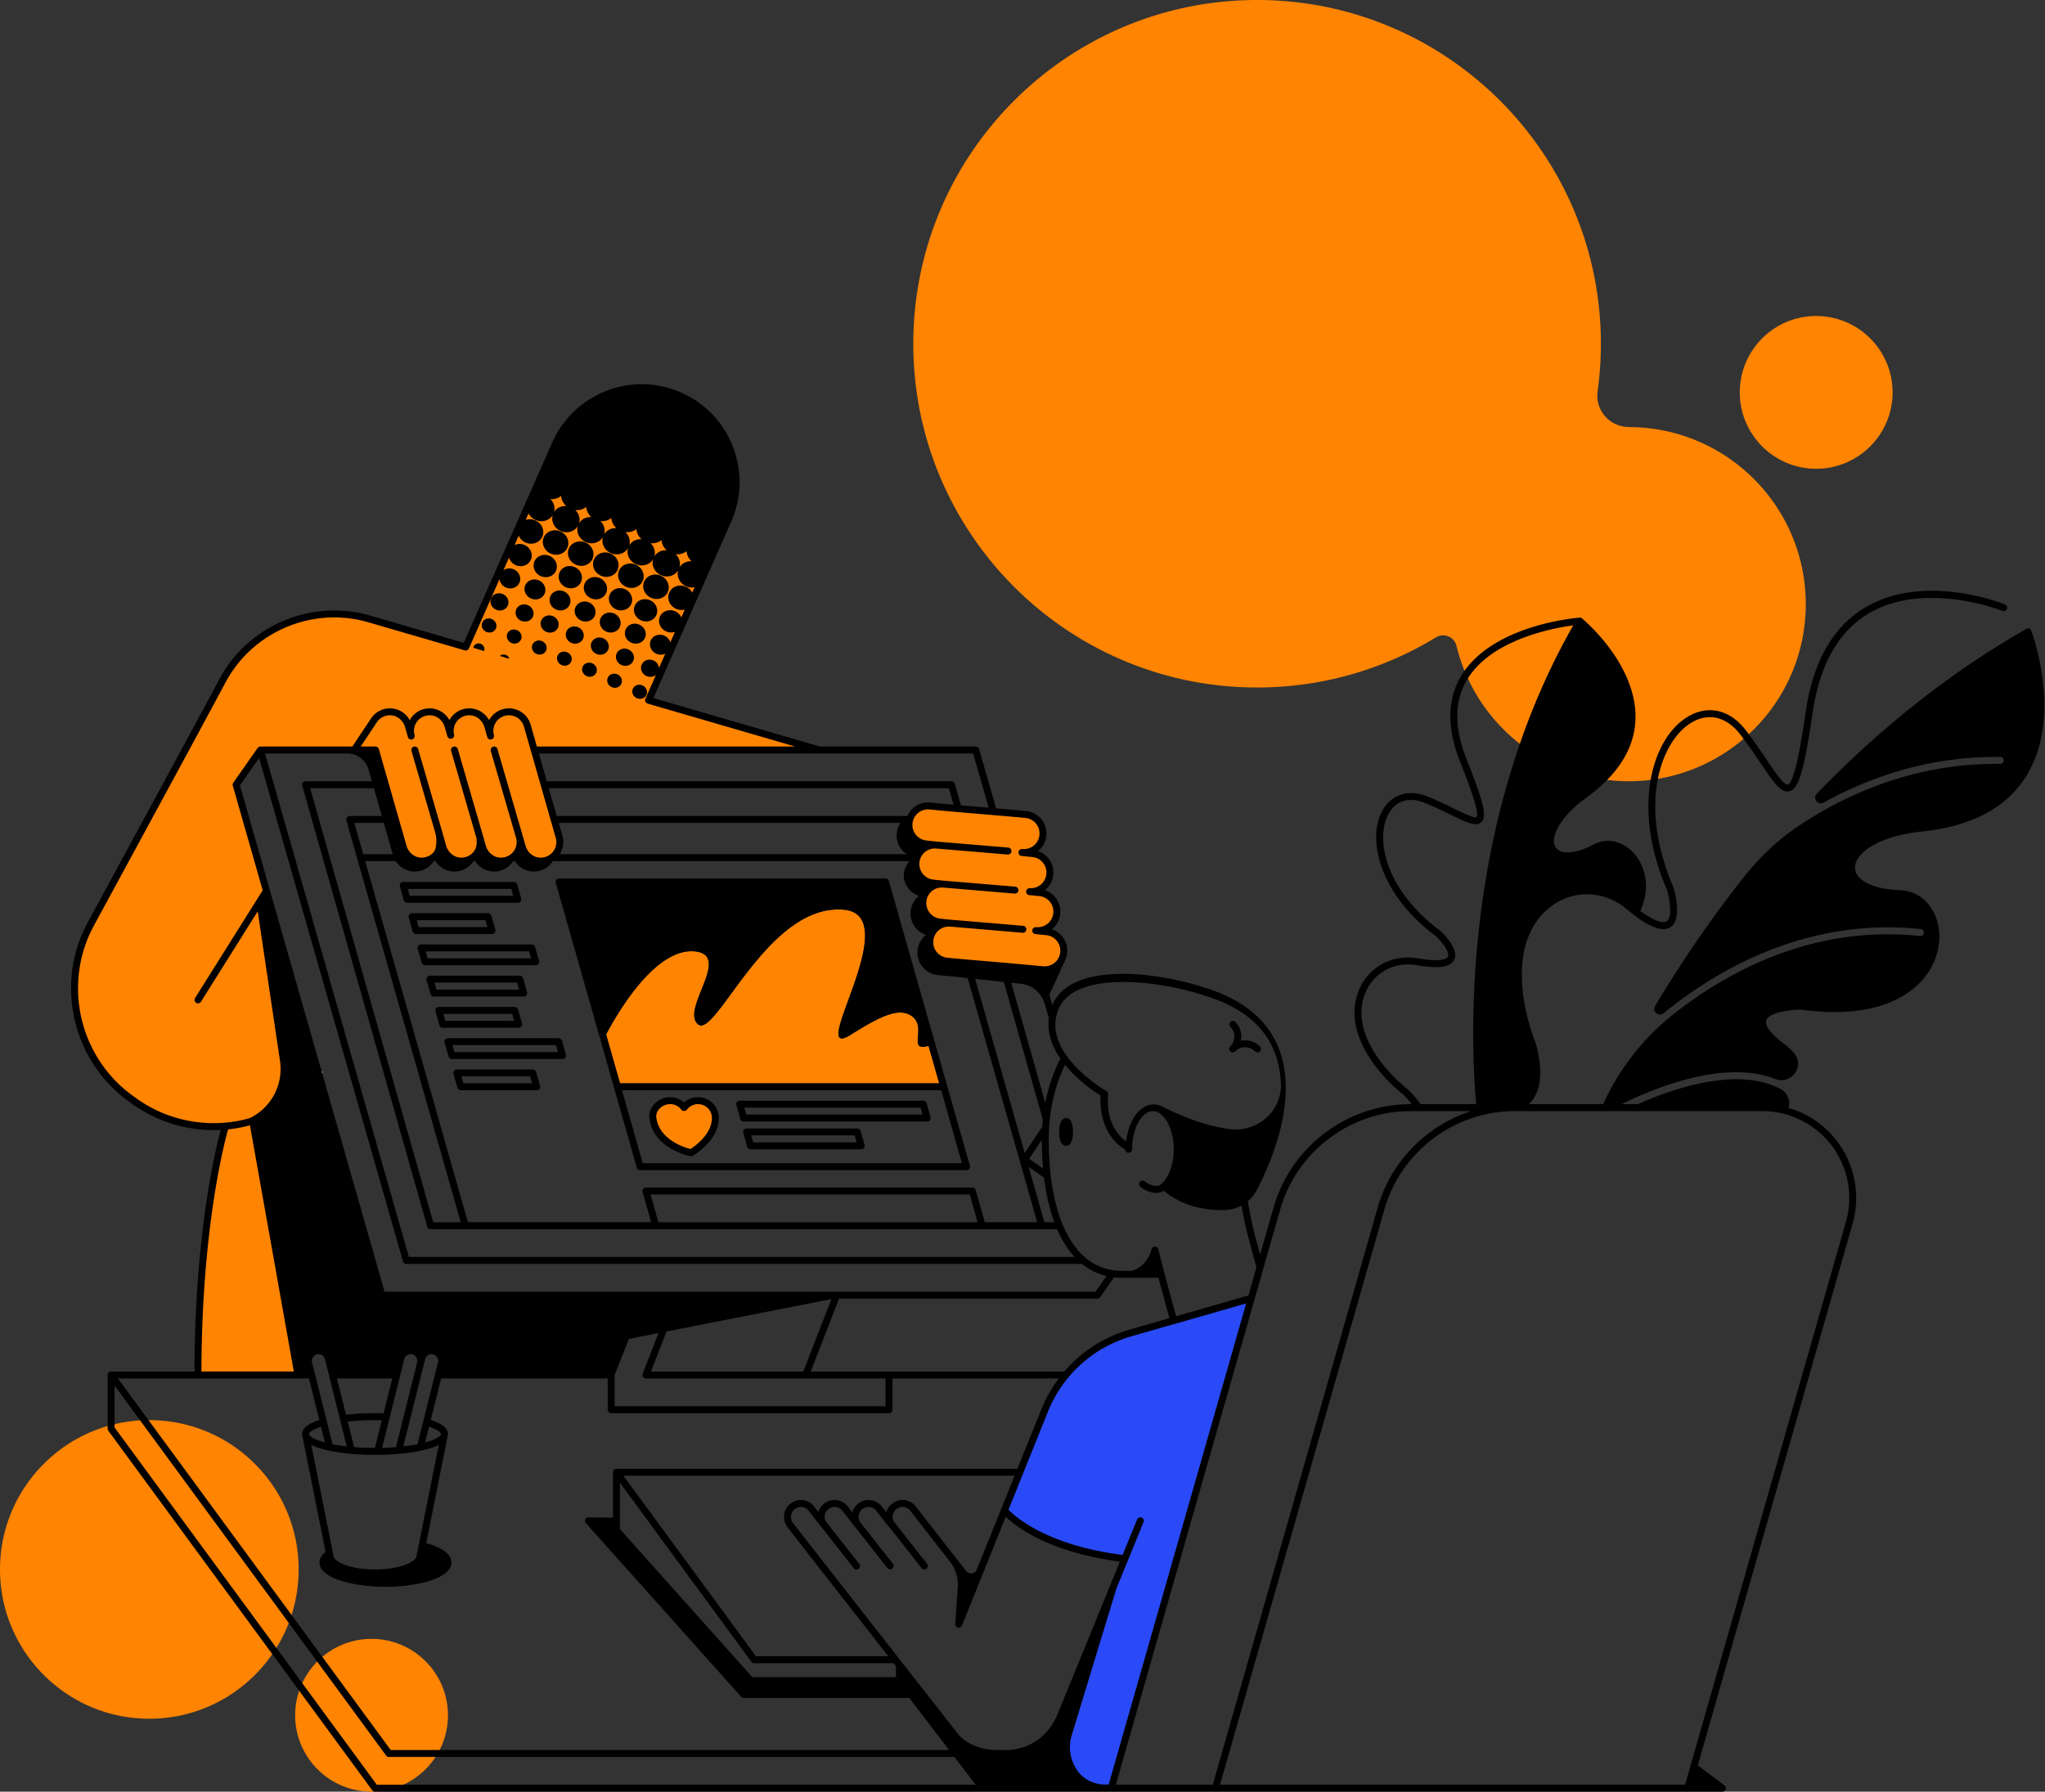 <svg width="606" height="531" fill="none" xmlns="http://www.w3.org/2000/svg"><rect width="100%" height="100%" fill="#333333" stroke="none"/><path fill-rule="evenodd" clip-rule="evenodd" d="M278.315 321.07h-94.591l-.011-.041-4.106-14.428c2.615-5.022 14.181-25.726 26.2-24.636 11.319 1.03-4.24 17.155 1.029 21.61 5.269 4.467 20.581-36.017 43.221-33.959 18.676 1.698-11.608 45.588 2.058 37.047 8.232-5.146 14.571-8.665 18.523-5.146 3.828 3.407-1.76 10.291 4.508 8.439l3.158 11.092.011.022zm153.308-129.605a4.083 4.083 0 0 0-6.15-2.541c-15.44 9.403-33.57 14.829-52.955 14.829-56.227 0-101.877-45.648-101.877-101.876S316.291 0 372.518 0s101.876 45.649 101.876 101.877c0 4.778-.329 9.478-.967 14.082a9.297 9.297 0 0 0 2.189 7.387 9.297 9.297 0 0 0 7.011 3.195v.034c28.966 0 52.482 23.515 52.482 52.482 0 28.966-23.516 52.481-52.482 52.481-24.692 0-45.421-17.087-51.004-40.073zM44.25 420.885c24.421 0 44.25 19.828 44.25 44.249 0 24.422-19.829 44.25-44.25 44.25-24.422 0-44.25-19.828-44.25-44.25 0-24.421 19.828-44.249 44.25-44.249zm65.855 64.833c12.495 0 22.64 10.144 22.64 22.638 0 12.495-10.145 22.64-22.64 22.64-12.495 0-22.64-10.145-22.64-22.64 0-12.494 10.145-22.638 22.64-22.638zm428.09-392.067c12.495 0 22.639 10.145 22.639 22.639 0 12.495-10.144 22.64-22.639 22.64s-22.64-10.145-22.64-22.64c0-12.494 10.145-22.639 22.64-22.639z" fill="#FF8402"/><path fill-rule="evenodd" clip-rule="evenodd" d="M79.235 264.473L94.238 317.5l-15.107-52.883.104-.144zm16.479 53.184c-.34.453-.69.906-1.05 1.338l-.02-.092-.402-1.4 1.38.144.092.01z" fill="#F1F6FA"/><path fill-rule="evenodd" clip-rule="evenodd" d="M158.322 222.272h84.534l-50.661-14.747 20.015-45.35-53.264-17.823-20.93 47.398-28.597-8.325c-16.99-4.949-35.122 2.686-43.469 18.297-6.946 12.997-25.212 46.668-39.001 72.055-9.672 17.823-4.56 40.06 11.916 51.894.32.228.628.454.947.681a40.265 40.265 0 0 0 26.56 7.429l-4.63 24.327-4.117 48.366h31.623l4.358-10.525 62.809-12.115h-43.221l-18.523-64.83-.01-.022a.433.433 0 0 0 .086-.228c.299-.369.587-.743.87-1.119l-1.377-.144-15.005-53.028-.103.145-9.158-32.045 7.203-10.291h34.106l8.241 28.844a5.635 5.635 0 0 0 5.418 4.086h.042c1.767 0 3.432-.83 4.498-2.241 1.064-1.412.918-4.941.918-4.941l.886 3.096a5.634 5.634 0 0 0 5.416 4.086h.041a5.634 5.634 0 0 0 5.477-6.963l.821 2.877a5.634 5.634 0 0 0 5.416 4.086h.042a5.634 5.634 0 0 0 5.419-7.182l.883 3.096a5.636 5.636 0 0 0 5.419 4.086h.042a5.632 5.632 0 0 0 5.415-7.182c-1.99-6.966-5.04-17.639-7.355-25.748zm44.405 105.99a5.148 5.148 0 0 1 4.116-2.046c2.839 0 5.145 2.29 5.145 5.112 0 6.208-7.203 10.324-7.203 10.324s-10.291-2.058-11.321-10.324c-.348-2.8 2.306-5.112 5.146-5.112 1.683 0 3.177.804 4.117 2.046zm103.36-75.287a5.623 5.623 0 0 1 4.96 4.611v.002a5.669 5.669 0 0 1-5.935 6.65l3.029.313a5.62 5.62 0 0 1 4.959 4.61l.001.002a5.67 5.67 0 0 1-6.164 6.631l3.257.336a5.623 5.623 0 0 1 4.963 4.612 5.676 5.676 0 0 1-1.43 4.852 5.676 5.676 0 0 1-4.736 1.78c-7.406-.762-22.407-1.906-28.409-2.524a5.627 5.627 0 0 1-4.976-4.661 5.633 5.633 0 0 1 6.125-6.589l-3.203-.33a5.63 5.63 0 0 1-4.97-4.62l-.007-.041a5.63 5.63 0 0 1 1.421-4.82 5.628 5.628 0 0 1 4.475-1.787l-2.973-.307a5.63 5.63 0 0 1-4.97-4.62l-.007-.041a5.627 5.627 0 0 1 1.421-4.819 5.632 5.632 0 0 1 4.704-1.77l-3.203-.33a5.63 5.63 0 0 1-4.97-4.619l-.007-.042a5.633 5.633 0 0 1 6.126-6.589c7.411.765 22.452 1.911 28.464 2.531a5.621 5.621 0 0 1 4.96 4.611v.001a5.674 5.674 0 0 1-1.428 4.852 5.672 5.672 0 0 1-4.736 1.779l3.259.336z" fill="#FF8402"/><path fill-rule="evenodd" clip-rule="evenodd" d="M298.044 447.862l3.517 3.482 8.89 4.162 10.021 4.469 12.7 2.015-16.956 56.936 3.272 7.396 6.507 3.525 3.343.017 41.685-145.252-38.536 10.985-13.519 7.923-7.12 9.719-13.804 34.623z" fill="#294AF6"/><path fill-rule="evenodd" clip-rule="evenodd" d="M324.32 528.945h5.289l-.267.926-3.344-.02-1.678-.906z" fill="#294AF6"/><path fill-rule="evenodd" clip-rule="evenodd" d="M313.007 309.476c-.566-1.308-.987-2.686-1.173-4.106l1.173 4.106z" fill="#F1F6FA"/><path fill-rule="evenodd" clip-rule="evenodd" d="M270.646 301.51c3.828 3.406-1.76 10.291 4.507 8.438l3.159 11.092.01.022h-94.59l-.011-.042-4.106-14.426c2.614-5.022 14.181-25.727 26.2-24.636 11.32 1.029-4.24 17.154 1.03 21.61 5.268 4.466 20.581-36.017 43.22-33.959 18.676 1.698-11.608 45.587 2.058 37.047 8.232-5.146 14.571-8.665 18.523-5.146zm14.407 43.221h-94.591l-6.145-21.611h94.592l6.144 21.611zm-22.64-84.383h-96.731c-.32 0-.627.154-.823.411a1 1 0 0 0-.164.896l16.989 59.716.278.998v.01l6.74 23.658c.124.443.526.752.988.752h96.731c.319 0 .627-.155.824-.412.195-.257.257-.587.165-.897l-6.731-23.656v-.012l-.226-.792-17.051-59.922a1.025 1.025 0 0 0-.989-.75z" fill="#000"/><path fill-rule="evenodd" clip-rule="evenodd" d="M272.815 328.274l.584 2.058H221.14l-.584-2.058h52.259zm-53.442 3.369c.126.441.53.747.991.747h54.399c.322 0 .627-.151.819-.409.196-.256.258-.59.169-.9l-1.169-4.117a1.031 1.031 0 0 0-.991-.748h-54.398a1.026 1.026 0 0 0-.989 1.31l1.169 4.117zm3.822 6.921l-.585-2.059h30.649l.583 2.059h-30.647zm31.83-3.368a1.03 1.03 0 0 0-.99-.749h-32.788a1.03 1.03 0 0 0-.99 1.31l1.17 4.116c.126.443.53.749.99.749h32.788a1.028 1.028 0 0 0 .99-1.31l-1.17-4.116zm-59.714-6.484a4.457 4.457 0 0 1 3.301-1.474c1.308 0 2.509.597 3.295 1.638.39.515 1.253.515 1.642 0a4.099 4.099 0 0 1 3.296-1.638c2.27 0 4.116 1.832 4.116 4.083 0 4.804-4.999 8.352-6.352 9.225-1.79-.463-9.305-2.788-10.121-9.353-.14-1.121.371-1.969.823-2.481zm9.274 13.943a1.03 1.03 0 0 0 .712-.115c.315-.18 7.722-4.491 7.722-11.219 0-3.386-2.769-6.141-6.174-6.141a6.137 6.137 0 0 0-4.116 1.562 6.143 6.143 0 0 0-4.117-1.562c-1.832 0-3.643.811-4.843 2.17-1.037 1.173-1.506 2.628-1.323 4.097 1.107 8.902 11.688 11.119 12.139 11.208zM121.441 265.5l-.584-2.058h30.648l.584 2.058h-30.648zm32.832 1.649c.196-.257.258-.592.169-.901l-1.171-4.117a1.026 1.026 0 0 0-.989-.747h-32.789a1.028 1.028 0 0 0-.989 1.309l1.17 4.117c.126.442.53.747.99.747h32.788c.323 0 .628-.15.821-.408zm-27.541 16.866l-.585-2.058h30.649l.583 2.058h-30.647zm32.831 1.65a1.02 1.02 0 0 0 .169-.901l-1.17-4.117a1.03 1.03 0 0 0-.99-.748h-32.789a1.027 1.027 0 0 0-.989 1.311l1.171 4.116c.126.442.53.747.991.747h32.787c.322 0 .627-.151.82-.408zm-30.213 7.618l-.586-2.059h24.474l.584 2.059H129.35zm26.656 1.649c.196-.257.257-.592.169-.901l-1.17-4.116a1.03 1.03 0 0 0-.99-.749h-26.614a1.03 1.03 0 0 0-.989 1.31l1.17 4.116c.126.443.53.749.991.749h26.612c.324 0 .627-.152.821-.409zm-31.938-20.166l-.584-2.058h20.358l.584 2.058h-20.358zm22.541 1.65a1.02 1.02 0 0 0 .169-.901l-1.168-4.116a1.031 1.031 0 0 0-.991-.749H122.12a1.027 1.027 0 0 0-.989 1.311l1.17 4.116c.126.442.53.748.99.748h22.498c.322 0 .627-.152.82-.409zm-11.914 35.382l-.585-2.058h30.649l.584 2.058h-30.648zm31.83-3.368a1.03 1.03 0 0 0-.99-.748h-32.788a1.026 1.026 0 0 0-.99 1.31l1.171 4.116c.125.443.529.749.989.749h32.788c.324 0 .629-.152.821-.409.196-.258.257-.592.169-.902l-1.17-4.116zm-29.203 12.635l-.586-2.057h20.358l.585 2.057h-20.357zm21.539-3.368a1.029 1.029 0 0 0-.99-.747h-22.498a1.027 1.027 0 0 0-.99 1.309l1.172 4.117c.126.442.529.747.989.747h22.497c.323 0 .628-.15.821-.408.196-.257.258-.592.169-.902l-1.17-4.116zm-26.876-15.147l-.585-2.058h20.358l.585 2.058h-20.358zm22.541 1.649c.195-.257.257-.592.168-.902l-1.169-4.116a1.03 1.03 0 0 0-.99-.747h-22.498a1.03 1.03 0 0 0-.99 1.309l1.171 4.117c.126.442.529.748.989.748h22.498c.323 0 .628-.151.821-.409zm-7.534-123.505c1.361.6 2.92.052 3.481-1.223.563-1.276-.085-2.795-1.447-3.395-1.361-.6-2.921-.052-3.482 1.223-.561 1.275.085 2.794 1.448 3.395zm-2.89 6.571c1.115.492 2.388.044 2.848-1 .46-1.042-.072-2.286-1.185-2.778-1.113-.489-2.387-.042-2.847 1.003-.461 1.041.072 2.285 1.184 2.775zm-1.581 3.579c-.849-.375-1.825-.032-2.175.764l-.075.365 3.161.97c.339-.791-.068-1.728-.911-2.099zm20.674-26.786c1.932.851 4.144.074 4.941-1.736.799-1.811-.121-3.968-2.053-4.82-1.933-.849-4.144-.073-4.944 1.736-.796 1.812.123 3.968 2.056 4.82zm-2.941 6.688c1.761.776 3.777.066 4.502-1.583.727-1.649-.11-3.615-1.869-4.39-1.761-.776-3.776-.066-4.503 1.583-.727 1.649.109 3.614 1.87 4.39zm-2.916 6.625c1.579.697 3.388.06 4.041-1.419.652-1.48-.101-3.244-1.68-3.939-1.579-.698-3.389-.061-4.041 1.419-.651 1.479.101 3.243 1.68 3.939zm-2.91 6.614c1.36.599 2.92.052 3.482-1.224.562-1.277-.085-2.795-1.447-3.395-1.363-.6-2.92-.051-3.482 1.224-.562 1.275.085 2.796 1.447 3.395zm-2.891 6.554c1.114.491 2.389.044 2.85-1.001.458-1.042-.072-2.286-1.185-2.776-1.113-.491-2.388-.042-2.849 1.001-.459 1.042.07 2.285 1.184 2.776zm-1.578 3.593c-.642-.284-1.354-.158-1.815.266l2.763.846c-.103-.476-.449-.893-.948-1.112zm20.679-26.782c1.933.852 4.144.073 4.943-1.737.797-1.811-.122-3.968-2.054-4.819-1.933-.851-4.147-.073-4.943 1.737-.797 1.811.122 3.969 2.054 4.819zm-.322.717c-1.761-.776-3.777-.068-4.504 1.582-.726 1.649.111 3.615 1.872 4.39 1.76.776 3.776.066 4.502-1.582.728-1.65-.111-3.616-1.87-4.39zm-7.223 8.634c-.653 1.478.1 3.243 1.679 3.938 1.579.695 3.388.061 4.04-1.419.651-1.48-.1-3.243-1.679-3.939-1.581-.696-3.388-.061-4.04 1.42zm.804 5.927c-1.361-.6-2.92-.051-3.483 1.223-.562 1.278.087 2.797 1.449 3.397 1.361.599 2.919.05 3.482-1.223.562-1.276-.086-2.798-1.448-3.397zm-3.259 7.393c-1.113-.49-2.387-.042-2.848 1.002-.459 1.043.071 2.288 1.185 2.778 1.113.489 2.387.042 2.847-1.002.46-1.043-.07-2.287-1.184-2.778zm17.435-19.398c1.932.852 4.145.074 4.942-1.736.798-1.811-.121-3.969-2.054-4.819-1.932-.852-4.144-.072-4.941 1.737-.798 1.81.121 3.968 2.053 4.818zm-.312.718c-1.762-.775-3.777-.067-4.503 1.582-.727 1.651.11 3.615 1.872 4.39 1.758.776 3.774.067 4.501-1.581.727-1.652-.11-3.616-1.87-4.391zm-7.233 8.636c-.652 1.477.099 3.241 1.68 3.938 1.578.696 3.387.061 4.038-1.421.653-1.478-.099-3.242-1.678-3.94-1.579-.695-3.389-.059-4.04 1.423zm.806 5.924c-1.361-.6-2.921-.052-3.482 1.222-.562 1.276.085 2.798 1.446 3.397 1.362.599 2.921.051 3.483-1.224.562-1.275-.087-2.796-1.447-3.395zm-3.258 7.414c-1.114-.492-2.39-.043-2.849 1.001-.459 1.042.07 2.287 1.185 2.777 1.114.49 2.388.042 2.846-1.001.461-1.043-.068-2.286-1.182-2.777zm17.435-19.416c1.932.851 4.145.072 4.943-1.737.797-1.811-.123-3.968-2.053-4.819-1.934-.85-4.147-.074-4.944 1.735-.797 1.811.122 3.97 2.054 4.821zm-2.948 6.687c1.76.777 3.776.066 4.503-1.581.727-1.65-.111-3.616-1.872-4.391-1.76-.775-3.776-.067-4.502 1.582-.727 1.65.111 3.615 1.871 4.39zm-4.598 2.663c-.652 1.478.101 3.243 1.681 3.939 1.579.695 3.388.06 4.04-1.42.65-1.48-.099-3.243-1.679-3.938-1.58-.697-3.389-.06-4.042 1.419zm.805 5.927c-1.362-.599-2.921-.051-3.482 1.223-.563 1.278.085 2.797 1.448 3.397 1.362.599 2.919.051 3.482-1.224.562-1.275-.087-2.797-1.448-3.396zm-3.26 7.411c-1.114-.491-2.388-.042-2.85 1.002-.459 1.043.072 2.285 1.185 2.777 1.114.491 2.389.042 2.849-1.002.46-1.043-.071-2.286-1.184-2.777zm17.436-19.416c1.931.852 4.144.073 4.943-1.735.796-1.812-.124-3.97-2.056-4.82-1.932-.852-4.145-.073-4.941 1.737-.797 1.81.121 3.968 2.054 4.818zm-.323.719c-1.758-.775-3.775-.068-4.501 1.582-.728 1.649.111 3.614 1.871 4.391 1.759.774 3.776.066 4.503-1.584.726-1.648-.112-3.614-1.873-4.389zm-3.177 7.228c-1.579-.696-3.388-.062-4.04 1.419-.653 1.48.1 3.244 1.679 3.938 1.579.697 3.389.062 4.04-1.418.653-1.48-.1-3.244-1.679-3.939zm-3.239 7.35c-1.361-.599-2.92-.053-3.483 1.223-.562 1.276.086 2.795 1.447 3.396 1.363.599 2.92.051 3.482-1.224.564-1.275-.087-2.796-1.446-3.395zm-3.26 7.394c-1.114-.49-2.389-.043-2.848 1.002-.461 1.042.07 2.287 1.184 2.777 1.114.49 2.388.042 2.847-1.002.461-1.041-.07-2.286-1.183-2.777zm4.587 4.275c-.46 1.044.069 2.287 1.183 2.777 1.113.49 2.389.042 2.849-1.001.459-1.044-.071-2.286-1.184-2.777-1.114-.492-2.39-.043-2.848 1.001z" fill="#000"/><path fill-rule="evenodd" clip-rule="evenodd" d="M522.275 329.305c8.026 0 15.705 3.826 20.538 10.234 4.834 6.408 6.404 14.84 4.198 22.56l-47.668 166.843H361.531l48.723-170.531c4.895-17.136 20.764-29.106 38.589-29.106h73.432zM359.389 528.942h-28.726l34.391-120.4.597-2.058 13.728-48.068c4.898-17.144 20.765-29.111 38.59-29.111h17.946c-13.109 4.261-23.721 14.821-27.641 28.542l-48.885 171.095zm-30.852-.052h-1.005c-3.132 0-6.176-1.354-8.056-3.859l-.04-.051a12.09 12.09 0 0 1-1.852-10.733c1.039-3.417 11.803-38.714 13.254-43.478l7.686-18.822.341-.822a1.031 1.031 0 0 0-.556-1.349 1.038 1.038 0 0 0-1.348.566l-4.293 10.502c-23.183-2.943-32.436-11.952-33.804-13.419l11.66-29.014c4.415-10.96 13.469-19.121 24.831-22.393l12.499-3.589c.072-.004.146-.008.211-.033l21.207-6.102.007-.019.004-.002-.011.021-40.735 142.596zm-29.697-10.239h-4.383c-2.999-.213-7.795-1.198-10.874-5.134-1.256-1.617-10.33-13.204-20.231-25.862-12.471-15.94-26.263-33.577-27.393-35.049-.7-.895-.865-1.123-.906-1.173-.01-.011-.022-.021-.032-.041a2.901 2.901 0 0 1-.473-.864l-.06-.196c-.33-1.265.246-2.666 1.378-3.323.299-.165.617-.289.957-.35a2.928 2.928 0 0 1 2.798 1.069l1.236 1.585c.338.443.688.884 1.028 1.318.35.463.712.915 1.071 1.367l.007.006 10.002 12.718a1.031 1.031 0 1 0 1.617-1.274l-9.942-12.64-.068-.146a3.084 3.084 0 0 1-.123-.402 2.88 2.88 0 0 1 .009-1.42c.32-1.266 1.502-2.202 2.81-2.223h.041c.874 0 1.75.422 2.285 1.111l2.376 3.036 1.41 1.812c.011.01.021.03.031.041l.031.031c.032.033.073.061.107.093l9.424 11.981a1.026 1.026 0 0 0 1.445.173c.447-.353.524-.999.173-1.447l-9.739-12.382c-.051-.085-.105-.17-.144-.26a2.901 2.901 0 0 1-.267-1.287 2.978 2.978 0 0 1 2.079-2.768c1.131-.35 2.427.052 3.148.977l2.47 3.181 1.368 1.749a.977.977 0 0 0 .27.226l9.312 11.838a1.025 1.025 0 0 0 1.444.173c.448-.353.524-1 .173-1.447l-9.88-12.56a2.571 2.571 0 0 1-.227-.607 2.974 2.974 0 0 1 .453-2.409 2.95 2.95 0 0 1 2.777-1.234c.32.051.629.144.917.288.381.183.719.462.998.802l2.582 3.314 1.626 2.09 7.482 9.58.071.103a11.038 11.038 0 0 1 2.306 7.522l-.289 4.415-.432 6.565a.965.965 0 0 0 .134.555c.124.247.371.443.669.515a.781.781 0 0 0 .226.031c.413 0 .793-.257.958-.649l.483-1.215 12.465-31.038c2.855 2.774 12.52 10.485 33.84 13.298l-18.366 44.96c-3.792 9.282-11.456 10.703-14.658 10.877zm-187.181 10.291l-77.704-105.87v-12.42l80.461 109.635c.196.268.504.422.835.422h167.573l6.301 8.233H111.659zm153.186-36.017c.216.278.431.556.648.833v3.283H222.92l-39.218-43.849v-13.768l7.718 10.516 1.524 2.08 29.72 40.483a.991.991 0 0 0 .822.422h41.359zm-32.427-42.428c.022.123.053.237.083.36.164.607.442 1.193.834 1.719.019.02.03.051.051.072l.021-.021c.175.278.432.606.731.998l5.298 6.812c3.922 5.032 11.032 14.129 23.794 30.43h-39.219l-28.494-38.817-1.524-2.078-9.262-12.617h115.934l-5.649 13.995-.164.402v.01l-.66 1.646-4.836 11.989v.01a1.847 1.847 0 0 1-1.328.896 1.82 1.82 0 0 1-1.697-.68l-3.272-4.167-.011-.011-6.462-8.283-1.625-2.078-3.614-4.642a5.058 5.058 0 0 0-3.251-1.842 5.049 5.049 0 0 0-4.735 2.089 4.968 4.968 0 0 0-.719 1.503l-1.348-1.729c-1.255-1.616-3.427-2.285-5.383-1.677-1.625.493-2.87 1.821-3.333 3.416l-1.359-1.739a4.988 4.988 0 0 0-3.91-1.904h-.082a5.023 5.023 0 0 0-4.703 3.54c-.01-.01-.02-.031-.042-.052l-1.235-1.584a5.09 5.09 0 0 0-2.993-1.821 4.946 4.946 0 0 0-1.791 0 5.054 5.054 0 0 0-1.625.585c-1.854 1.071-2.8 3.201-2.42 5.27zM91.551 408.542l3.08 12.306-.003.001c-3.097.988-5.104 2.367-5.104 4.157 0 .268.051.536.134.793l6.822 34.124c-1.143.895-1.81 1.955-1.81 3.159 0 4.682 10.074 7.203 19.551 7.203 9.478 0 19.553-2.521 19.553-7.203 0-2.594-3.098-4.528-7.472-5.732l6.308-31.551c.083-.257.134-.525.134-.793 0-1.79-2.006-3.169-5.103-4.157l3.076-12.307h49.364v9.261c0 .567.463 1.029 1.029 1.029h82.324c.567 0 1.03-.462 1.03-1.029v-9.261h49.279a40.575 40.575 0 0 0-5.134 9.097l-7.12 17.658H182.673a1.13 1.13 0 0 0-.256.041 1.094 1.094 0 0 0-.195.072c-.34.155-.578.515-.578.917v13.48l-7.245-.103h-.019c-.401 0-.762.236-.936.607-.166.371-.103.804.174 1.111l46.019 51.454c.197.216.474.34.762.34h49.035l11.814 15.435H115.776L34.952 408.542h56.6zm-31.078-25.961c1.767-27.183 5.976-43.786 7.11-47.87a42.117 42.117 0 0 0 4.148-.643 39.333 39.333 0 0 0 2.333-.567l13.01 72.983H59.69c.02-8.119.278-16.155.783-23.903zm-20.067-57.063l-.937-.68c-16.02-11.494-21.013-33.228-11.617-50.568 20.417-37.591 33.548-61.835 39-72.054 8.069-15.097 25.852-22.578 42.276-17.793l28.607 8.325a1.025 1.025 0 0 0 1.225-.576l9.061-20.528a3.145 3.145 0 0 0 1.877 2.455c1.579.695 3.387.061 4.039-1.42.651-1.479-.1-3.243-1.679-3.939-1.066-.468-2.225-.322-3.074.27l1.65-3.738a3.55 3.55 0 0 0 1.977 2.212c1.76.774 3.776.067 4.503-1.582.727-1.651-.112-3.616-1.873-4.391a3.548 3.548 0 0 0-2.962.032l1.233-2.79a3.936 3.936 0 0 0 2.047 2.042c1.932.851 4.144.073 4.942-1.737.796-1.81-.123-3.968-2.055-4.82a3.95 3.95 0 0 0-2.882-.132l.862-1.958a4.238 4.238 0 0 0 2.08 1.949c1.895.833 4.024.216 5.044-1.359v-.01c.018-.028.03-.061.049-.091-.546 1.843.424 3.892 2.346 4.739 1.941.854 4.129.165 5.107-1.516-.582 1.857.388 3.936 2.328 4.791 1.942.855 4.132.166 5.108-1.518-.581 1.857.386 3.938 2.329 4.795 1.941.853 4.13.166 5.108-1.517-.581 1.857.388 3.937 2.329 4.792 1.942.856 4.131.166 5.108-1.519-.583 1.859.386 3.939 2.329 4.794 1.924.848 4.093.178 5.082-1.472-.009.031-.026.063-.034.094 0 0-.01.011-.01.021-.472 1.811.515 3.797 2.398 4.631.83.367 1.703.452 2.512.301l-.696 1.575a3.938 3.938 0 0 0-1.878-1.733c-1.933-.852-4.145-.074-4.942 1.736-.797 1.81.122 3.967 2.054 4.819a3.944 3.944 0 0 0 2.542.218l-1.02 2.31a3.6 3.6 0 0 0-1.837-1.812c-1.76-.775-3.776-.067-4.503 1.583-.727 1.65.11 3.615 1.871 4.39a3.596 3.596 0 0 0 2.573.135l-1.36 3.081a3.176 3.176 0 0 0-1.766-1.959c-1.579-.696-3.388-.06-4.041 1.42-.652 1.479.101 3.243 1.681 3.939a3.185 3.185 0 0 0 2.634-.018l-1.879 4.256c-.071-.936-.666-1.825-1.631-2.25-1.362-.6-2.921-.053-3.482 1.223-.562 1.276.086 2.796 1.447 3.396.962.424 2.021.264 2.759-.312l-3.12 7.064c-.112.278-.112.587.01.854.124.268.362.474.65.556l43.731 12.729h-76.54l-1.851-6.483c-.813-2.85-3.446-4.836-6.451-4.836-2.08 0-4.065.987-5.32 2.655a7.228 7.228 0 0 0-.546.833 6.707 6.707 0 0 0-5.897-3.488 6.686 6.686 0 0 0-5.32 2.655c-.195.267-.38.545-.534.833a6.722 6.722 0 0 0-5.898-3.488 6.675 6.675 0 0 0-5.864 3.498 6.701 6.701 0 0 0-5.897-3.498 6.673 6.673 0 0 0-5.321 2.655c-.122.151-3.543 5.293-5.79 8.664H77.175c-.022 0-.041.013-.063.015a.978.978 0 0 0-.313.075c-.039.015-.076.023-.11.043a.975.975 0 0 0-.256.212c-.024.026-.06.038-.081.067-.005.005-.005.013-.01.019-.002.004-.009.008-.012.012l-7.203 10.29a1.036 1.036 0 0 0-.143.865l8.866 31.034c-.012.015-.028.024-.039.041l-20.03 31.901a1.03 1.03 0 0 0 1.742 1.095l16.848-26.83c.905 6.091 4.394 29.501 6.607 44.342a16.185 16.185 0 0 1-8.94 16.934c-.899.257-1.807.491-2.728.684-10.733 2.233-21.992-.133-30.904-6.534zM166.28 146.986l.012-.012c.076 1.132.618 2.216 1.519 3.011-1.479-.107-2.886.566-3.637 1.802.009-.026.02-.051.028-.077v-.011c.36-1.348-.093-2.789-1.112-3.787a4.504 4.504 0 0 0 3.19-.926zm7.448 3.25c.073 1.139.617 2.226 1.52 3.025-1.503-.11-2.931.589-3.674 1.863.441-1.407-.01-2.933-1.104-3.967 1.2.128 2.368-.206 3.258-.921zm7.436 3.278c.074 1.135.616 2.225 1.519 3.022-1.502-.109-2.934.591-3.673 1.867.44-1.407-.009-2.936-1.104-3.971 1.198.128 2.369-.206 3.258-.918zm7.436 3.274c.073 1.138.617 2.227 1.522 3.026-1.503-.111-2.933.586-3.675 1.862.44-1.407-.01-2.933-1.104-3.968 1.198.129 2.369-.206 3.257-.92zm7.437 3.278c.074 1.137.616 2.224 1.521 3.024-1.504-.11-2.936.59-3.675 1.865.442-1.407-.008-2.936-1.104-3.971 1.2.129 2.368-.206 3.258-.918zm7.422 3.284v.019a4.475 4.475 0 0 0 1.493 2.983c-1.451-.092-2.84.567-3.592 1.771-.006.012-.01.024-.017.033.402-1.387-.051-2.879-1.127-3.897 1.192.128 2.357-.201 3.243-.909zm84.929 59.961l4.596 16.077-1.714-.148c-2.185-.182-4.396-.369-6.515-.552l-1.81-6.394a1.025 1.025 0 0 0-.988-.75H162.035l-2.351-8.233h128.705zm15.538 19.12c2.028.217 3.695 1.76 4.045 3.767a4.675 4.675 0 0 1-1.163 3.972 4.61 4.61 0 0 1-2.028 1.265 4.079 4.079 0 0 1-.997.196 3.85 3.85 0 0 1-.845 0h-.009c-.073 0-.134 0-.196.01a1.02 1.02 0 0 0-.936.906c-.053.566.36 1.07.925 1.132l.382.041 1.06.103 1.059.113.752.072a4.631 4.631 0 0 1 4.054 3.777 4.665 4.665 0 0 1-1.173 3.972 4.619 4.619 0 0 1-2.007 1.276 4.114 4.114 0 0 1-1.008.185c-.226.02-.442.02-.669.01a.89.89 0 0 0-.37.062 1.021 1.021 0 0 0-.721.875c-.041.556.36 1.05.916 1.111l.165.02 1.06.103 1.059.114.752.072a4.632 4.632 0 0 1 4.054 3.766v.031a4.648 4.648 0 0 1-1.173 3.942 4.757 4.757 0 0 1-2.017 1.276 4.644 4.644 0 0 1-1.008.185 3.832 3.832 0 0 1-.843 0h-.011a.433.433 0 0 0-.196.01 1.003 1.003 0 0 0-.926.905c-.063.567.35 1.071.916 1.133h.01l.371.041 1.07.103 1.059.113.742.072a4.61 4.61 0 0 1 4.053 3.777c0 .01.011.02.011.031.123.73.062 1.481-.154 2.181a4.61 4.61 0 0 1-.422.947 4.632 4.632 0 0 1-.597.813l-.041.041a4.645 4.645 0 0 1-2.615 1.379 4.258 4.258 0 0 1-1.089.041c-.041 0-.093 0-.134-.01-.238-.021-13.501-1.214-15.6-1.389-5.136-.433-9.973-.844-12.812-1.133-2.027-.206-3.704-1.759-4.066-3.817a4.602 4.602 0 0 1 .083-1.945c.104-.443.289-.854.514-1.245a4.98 4.98 0 0 1 .566-.752c.164-.185.351-.35.545-.494a4.633 4.633 0 0 1 2.831-.977c.155 0 .307.01.463.031.019 0 .019-.01.041-.01l21.363 1.811h.093c.526 0 .978-.402 1.019-.948a1.034 1.034 0 0 0-.937-1.11l-21.652-1.822-2.912-.298c-2.036-.217-3.703-1.77-4.075-3.818a4.618 4.618 0 0 1 .082-1.945 4.41 4.41 0 0 1 .525-1.256c.063-.102.124-.205.197-.298.112-.154.225-.298.358-.442a4 4 0 0 1 .537-.494 4.552 4.552 0 0 1 3.118-.967h.011l21.289 1.79h.094c.525 0 .976-.401 1.017-.937a1.018 1.018 0 0 0-.936-1.111l-21.301-1.79-2.974-.309a4.63 4.63 0 0 1-4.064-3.818 4.6 4.6 0 0 1 .071-1.945 4.421 4.421 0 0 1 .722-1.554c.112-.155.224-.298.358-.442.175-.185.362-.35.556-.494a4.653 4.653 0 0 1 3.252-.958v.011l21.159 1.77h.082a1.02 1.02 0 0 0 1.017-.947 1.025 1.025 0 0 0-.936-1.112l-21.043-1.759h-.022l-3.21-.34c-2.026-.205-3.704-1.76-4.064-3.807a4.577 4.577 0 0 1 .081-1.936 4.527 4.527 0 0 1 1.544-2.437 4.639 4.639 0 0 1 3.375-1.019c3.922.401 9.881.906 15.643 1.398 5.135.433 9.992.845 12.831 1.133zm10.271 71.252l.02.072c-2.02 3.914-3.536 8.344-4.464 13.103l-10.097-35.606 2.86.306c3.284.35 6 2.594 6.969 5.743l.041.154c.021.077.063.14.1.206l1.171 4.103c-.488 3.893.658 7.919 3.4 11.919zm-.34-14.977c2.525-5.536 10.078-7.681 19.033-7.681 8.914 0 19.209 2.124 27.282 5.127 8.881 3.31 14.782 8.601 17.545 15.721 1.146 2.945 1.711 6.05 1.848 9.2.355 8.18-6.894 14.603-15.154 13.568-9.684-1.213-19.367-6.388-19.515-6.47-.025-.012-.05-.012-.075-.024-.901-.522-1.876-.819-2.904-.819-4.164 0-7.513 4.66-8.181 10.964-6.53-4.681-5.394-13.437-5.334-13.886a1.03 1.03 0 0 0-.511-1.032c-.195-.112-19.997-11.533-14.034-24.668zM240.24 406.484l8.397-21.611h76.541c.34 0 .649-.164.844-.441l4.093-5.874a20.27 20.27 0 0 0 2.266.141h10.908l3.246 11.968-11.745 3.376c-7.692 2.214-14.369 6.561-19.404 12.441H240.24zm-58.1 1.029l4.228-10.703 8.768-1.718-4.692 12.05a.896.896 0 0 0-.062.33c0 .019-.01.03-.01.041 0 .01.01.02.01.031 0 .123.021.247.072.35 0 .02.011.031.02.051.022.052.041.103.072.144.031.052.072.083.102.124a.07.07 0 0 1 .041.041c.083.082.187.144.29.196.019 0 .041.01.06.02.115.041.238.072.362.072h71.005v8.232H182.14v-9.261zm64.242-22.506l-8.344 21.477h-45.135l4.609-11.866 48.87-9.611zM109.219 228.076l.991 3.468H90.553c-.32 0-.629.154-.823.411a1 1 0 0 0-.165.896l37.046 130.69c.124.443.525.751.988.751h185.65c1.417 3.278 3.151 6.035 5.177 8.232H121.168L78.544 223.311h24.358a6.59 6.59 0 0 1 6.317 4.765zm159.676 13.758H164.972l-2.35-8.232h118.554l1.386 4.895c-2.611-.23-5-.451-6.893-.645a6.695 6.695 0 0 0-5.567 2.099 6.666 6.666 0 0 0-1.207 1.883zm-3.084 6.947a6.693 6.693 0 0 0 2.875 4.373H165.868a6.677 6.677 0 0 0 .794-5.403l-1.102-3.859h101.273a6.789 6.789 0 0 0-1.022 4.889zm-152.071-4.889l2.646 9.262h-8.751l-2.634-9.262h8.739zm-10.098-2.058c-.329 0-.628.155-.823.412a1.034 1.034 0 0 0-.175.895l3.221 11.32 30.665 107.773h-8.149l-36.47-128.632H110.8l2.352 8.232h-9.51zm186.064 120.4h-94.602l-2.345-8.232h94.602l2.345 8.232zm19.126-28.273l-5.178 7.774-14.687-51.629 8.487.91 11.567 40.797a55.635 55.635 0 0 0-.189 2.148zm.544 15.069c.611 4.978 1.644 9.392 3.054 13.204h-2.944l-4.663-16.39 4.553 3.186zm-4.398-5.586l3.739-5.613c.008 2.969.132 5.802.372 8.485l-4.111-2.872zm-35.051-71.51a6.693 6.693 0 0 0 4.466 5.156 5.823 5.823 0 0 0-.741.679 6.704 6.704 0 0 0-1.676 5.742 6.717 6.717 0 0 0 5.885 5.465c1.235.123 2.718.257 4.354.412.01-.011.031 0 .041 0l4.505.482 20.593 72.364h-15.519l-2.715-9.54a1.024 1.024 0 0 0-.988-.75h-96.731c-.321 0-.629.155-.824.411a1.003 1.003 0 0 0-.164.896l2.551 8.983h-54.303l-30.439-107.022h9.06a6.71 6.71 0 0 0 5.645 3.087 6.687 6.687 0 0 0 5.32-2.655 2.52 2.52 0 0 0 .257-.422c.01 0 .01 0 .01-.01h.527a6.71 6.71 0 0 0 5.638 3.087 6.66 6.66 0 0 0 5.321-2.655 4.45 4.45 0 0 0 .3-.432h.496a6.707 6.707 0 0 0 5.644 3.087c2.08 0 4.066-.988 5.321-2.655.099-.138.205-.284.295-.432h.498a6.697 6.697 0 0 0 5.65 3.087 6.69 6.69 0 0 0 5.32-2.655c.11-.141.2-.282.301-.432h105.623c-1.066 1.458-1.902 3.317-1.579 5.146a6.697 6.697 0 0 0 4.456 5.155 7.609 7.609 0 0 0-.731.679 6.732 6.732 0 0 0-1.667 5.742zm-147.082-54.077a4.6 4.6 0 0 1 .762-4.034c.936-1.244 2.468-1.944 4.094-1.821 1.957.155 3.561 1.636 4.107 3.53l.494 1.728.267.947c.154.536.721.854 1.246.709.545-.143.873-.688.74-1.234a4.561 4.561 0 0 1 .803-3.859c.936-1.244 2.469-1.944 4.095-1.821 1.956.155 3.56 1.636 4.107 3.53l.143.494.577 2.027.102.371c.134.462.546.749.988.749a1.036 1.036 0 0 0 .999-1.295v-.021a4.4 4.4 0 0 1-.175-1.265c0-.257.02-.515.071-.772a4.493 4.493 0 0 1 .854-1.997 4.654 4.654 0 0 1 3.716-1.831 4.606 4.606 0 0 1 4.425 3.344l9.426 32.982c.206.72.227 1.47.071 2.192a4.654 4.654 0 0 1-.823 1.842 4.606 4.606 0 0 1-1.615 1.337 4.744 4.744 0 0 1-2.489.484c-1.956-.165-3.563-1.646-4.096-3.54l-.824-2.882c-.01-.01-.01-.01-.01-.021l-7.481-25.736a1.026 1.026 0 0 0-1.278-.7 1.024 1.024 0 0 0-.698 1.277l7.491 25.777c.186.68.217 1.379.083 2.059a4.588 4.588 0 0 1-.844 1.945 4.624 4.624 0 0 1-1.617 1.347h-.009a4.784 4.784 0 0 1-2.47.474c-1.965-.155-3.572-1.646-4.105-3.53l-.712-2.5c-.009-.011 0-.011-.009-.021l-7.594-26.128a1.014 1.014 0 0 0-1.267-.7 1.025 1.025 0 0 0-.699 1.277l7.522 25.911.041.988c.011.267 0 .525-.03.792-.063.555-.206 1.101-.485 1.595a4.452 4.452 0 0 1-1.935 1.822 4.617 4.617 0 0 1-2.448.494c-1.976-.144-3.601-1.636-4.148-3.54l-.689-2.429c-.009-.031 0-.061-.009-.082l-7.595-26.128a1.02 1.02 0 0 0-1.277-.7 1.03 1.03 0 0 0-.699 1.277l6.977 23.997c.299 1.029.443 2.1.38 3.169-.01.34-.041.67-.092.999-.113.658-.288 1.265-.545 1.616a4.397 4.397 0 0 1-1.739 1.388 4.723 4.723 0 0 1-2.367.433c-1.956-.165-3.56-1.646-4.097-3.54l-8.191-28.629c0-.01-.009-.03-.02-.041a1.006 1.006 0 0 0-.968-.71h-4.393c2.212-3.324 4.826-7.244 4.948-7.43a4.693 4.693 0 0 1 4.097-1.821c1.966.155 3.572 1.636 4.116 3.53l.824 2.892c.041.164.134.319.236.431.269.268.66.381 1.04.278a.973.973 0 0 0 .648-.565.996.996 0 0 0 .052-.711zm-8.881 164.958l-42.87-150.056 5.686-8.122 42.628 149.195c.124.443.524.751.987.751h200.224c2.163 1.754 4.59 2.958 7.259 3.592l-3.236 4.64H113.964zm11.701 37.479l-.505 2.017-1.389 5.536c-.02.062-.02.124-.02.185a50.873 50.873 0 0 1-4.241.639l1.781-7.101.504-2.017 2.748-11.011.401-1.616.113-.442.545-2.182c.011-.02.011-.041.022-.061l.349-1.431a1.947 1.947 0 0 1 1.884-1.472c.616 0 1.182.278 1.563.762s.514 1.101.361 1.698l-.67 2.686-.113.442-.402 1.616-2.931 11.752zm.308 7.203l1.163-4.641c2.274.731 3.477 1.534 3.54 2.109l-.053.268c-.298.659-1.883 1.513-4.65 2.264zm-14.839 3.684c.226 0 .452 0 .679-.01h.051c.052.01.102.01.154 0a.07.07 0 0 0 .063 0c6.987-.073 14.158-1.019 17.945-2.953l-5.73 28.639-.793 3.961c-.01.072-.02.134-.02.206 0 1.719-4.704 4.117-12.349 4.117-7.645 0-12.349-2.398-12.349-4.117 0-.072-.01-.134-.021-.206l-.41-2.058-6.114-30.542c3.963 2.017 11.617 2.963 18.894 2.963zm-16-8.326l1.161 4.642c-2.77-.751-4.354-1.605-4.652-2.264l-.05-.268c.061-.575 1.265-1.378 3.54-2.109v-.001zm5.344-3.303l-.006.001.505 2.017.005-.001 1.775 7.102a48.504 48.504 0 0 1-4.21-.646l-6.06-24.227a1.935 1.935 0 0 1 .36-1.698c.38-.484.947-.762 1.565-.762.884 0 1.667.608 1.883 1.472l.915 3.674.094.364.097.39.324 1.304h.002l2.751 11.01zm2.562 1.759c2.355-.267 5.06-.421 8.094-.421.689 0 1.358.01 2.017.031l-2.049 8.202c-2.242 0-4.3-.093-6.174-.237v-.009l-1.888-7.566zm10.626-2.438a69.005 69.005 0 0 0-2.532-.041c-2.891 0-5.843.153-8.6.462l-2.686-10.752h16.399l-2.581 10.331zm3.704 10.013a70.5 70.5 0 0 1-4.136.206l2.027-8.099.504-2.027 2.603-10.424.402-1.616.113-.442.916-3.674a1.947 1.947 0 0 1 1.883-1.472c.616 0 1.182.278 1.563.762.372.474.506 1.07.372 1.657l-.681 2.727-.113.442-.401 1.616-2.685 10.753-.504 2.017-1.893 7.565.03.009zm252.716-61.548c.793 2.975 1.565 5.825 2.233 8.305l-2.366 8.294-21.439 6.161-3.444-12.695c-.002-.008-.006-.012-.008-.018l-1.819-7.176a1.03 1.03 0 0 0-.993-.776h-.005a1.03 1.03 0 0 0-.995.767c-1.343 5.088-5.244 6.275-5.899 6.441h-2.97c-13.532 0-21.609-14.622-21.609-39.104 0-8.141 1.793-15.702 4.84-21.966.417.513.852 1.026 1.324 1.539 3.622 3.952 7.728 6.669 9.22 7.594-.177 2.552-.201 11.508 7.267 15.987a1.024 1.024 0 0 0 2.046-.067c0-6.136 2.827-11.319 6.175-11.319.681 0 1.339.225 1.96.62.457.363.884.74 1.277 1.133 1.746 2.025 2.937 5.591 2.937 9.566 0 2.474-.476 4.836-1.293 6.783-.132.299-.265.587-.396.857-.544 1.071-1.2 1.986-1.96 2.651-.071.066-1.735 1.612-4.997-.824a1.028 1.028 0 1 0-1.232 1.648c1.841 1.375 3.388 1.801 4.597 1.801a4.619 4.619 0 0 0 2.357-.623c3.749 3.135 9.289 5.715 17.351 5.715h.462a10.985 10.985 0 0 0 5.195-1.352c.574 3.38 1.298 6.74 2.184 10.058zm46.699-44.795c-8.83-7.295-16.609-18.698-11.948-28.844 2.603-5.67 8.593-8.747 14.932-7.656 6.504 1.122 10.043.617 11.146-1.585 1.543-3.066-3.016-7.584-3.943-8.459-.032-.031-.062-.062-.091-.082-17.043-12.658-19.244-27.98-15.354-34.814 2.222-3.91 6.184-5.031 10.887-3.076 2.808 1.162 5.257 2.357 7.42 3.406 4.866 2.367 7.542 3.673 9.107 2.223 1.749-1.626.802-5.65-4.384-18.75-3.735-9.405-3.602-17.422.391-23.812 7.264-11.659 25.428-14.972 31.263-15.755-33.911 59.412-30.225 126.103-28.765 141.907h-16.474c-1.807-2.669-3.987-4.537-4.187-4.703zm185.147-135.609a1.024 1.024 0 0 0-.616-.607 1.053 1.053 0 0 0-.864.073c-24.64 14.041-45.302 31.476-62.07 48.82-1.333 1.381.336 3.571 2.015 2.643 12.397-6.848 29.882-13.533 50.895-13.533.485 0 .969 0 1.45.011.578.01 1.03.473 1.021 1.039a1.031 1.031 0 0 1-1.03 1.019h-.01c-.484-.01-.958-.01-1.431-.01-26.033 0-46.526 10.458-58.412 18.473-6.002 4.049-11.317 9.047-15.818 14.718a346.443 346.443 0 0 0-13.415 18.076 351.995 351.995 0 0 0-13.177 20.486c-.962 1.617 1.054 3.344 2.51 2.153 15.071-12.322 42.012-28.597 76.197-24.934.568.061.969.576.907 1.132-.062.565-.556.988-1.133.915-32.134-3.443-57.758 11.13-72.826 22.984a72.048 72.048 0 0 0-21.013 26.765l-.041.089H453.07c2.386-2.305 3.53-5.834 3.344-10.383-.186-4.466-1.574-8.325-1.637-8.5-5.175-13.872-6.503-31.685 5.32-40.061 6.649-4.714 15.436-4.281 21.867 1.08a59.918 59.918 0 0 0 3.129 2.449c4.661 3.376 7.853 4.302 9.932 2.934 3.59-2.374 1.201-10.714.933-11.626l-.038-.103c-10.887-25.173-3.408-43.759 5.381-48.914 5.125-3.005 10.395-1.677 14.47 3.643 2.366 3.097 4.331 5.999 6.059 8.562 3.819 5.649 5.928 8.767 8.388 8.191 2.798-.638 4.363-5.886 6.936-23.401 2.11-14.326 7.821-24.266 16.99-29.524 16.525-9.487 39.011-.638 39.238-.545a1.029 1.029 0 0 0 .762-1.914c-.948-.381-23.618-9.313-41.02.669-9.744 5.588-15.806 16.022-18.008 31.005-.937 6.349-3.119 21.199-5.351 21.703-1.122.278-3.715-3.612-6.235-7.337-1.74-2.583-3.716-5.506-6.134-8.664-4.693-6.144-11.104-7.699-17.135-4.158-5.484 3.21-9.528 10.003-11.093 18.615-1.256 6.957-1.44 18.297 4.836 32.827.753 2.542 1.699 8.058-.112 9.252-.627.41-2.561.802-7.831-3.067 1.009-2.183 1.442-4.137 1.604-5.68.556-5.382-1.686-10.631-5.711-13.347-3.065-2.068-6.615-2.305-9.754-.649-6.104 3.221-10.033 2.728-11.227.803-1.688-2.706.946-8.788 9.138-14.725 9.384-6.803 14.273-14.635 14.53-23.299.206-6.719-2.48-14.016-7.759-21.095-3.961-5.3-7.934-8.583-8.098-8.727a1.06 1.06 0 0 0-.834-.216.428.428 0 0 0-.072.031c-1.163.093-25.469 2.171-34.681 16.918-4.351 6.987-4.546 15.621-.555 25.675 1.502 3.807 6.092 15.372 4.898 16.485-.525.484-4.157-1.275-6.811-2.572-2.181-1.06-4.662-2.264-7.523-3.458-5.598-2.326-10.763-.803-13.47 3.962-2.491 4.374-2.573 10.6-.248 17.082 1.874 5.207 6.185 12.977 16.116 20.365 1.79 1.699 4.096 4.755 3.468 6.01-.216.442-1.503 1.76-8.953.473-7.255-1.255-14.159 2.295-17.154 8.83-5.145 11.206 3.087 23.503 12.503 31.283.032.033 1.48 1.277 2.924 3.118h-.423c-18.74 0-35.421 12.585-40.566 30.605l-3.993 13.974a891.429 891.429 0 0 1-1.337-5.012 107.056 107.056 0 0 1-2.296-10.812 10.962 10.962 0 0 0 2.592-3.193 93.225 93.225 0 0 0 3.763-8.163l.182-.374c.024-.052.045-.105.062-.16l.086-.299c3.76-9.614 6.656-22.147 2.567-32.866-2.963-7.749-9.21-13.48-18.575-17.031-16.166-6.123-42.746-9.2-48.479 3.663-.05.113-.092.228-.139.341l-.884-3.103 4.553-9.926a.482.482 0 0 0 .041-.133.118.118 0 0 0 .032-.083 6.53 6.53 0 0 0 .585-4.095v-.042a6.712 6.712 0 0 0-4.485-5.125 5.86 5.86 0 0 0 .739-.678 6.747 6.747 0 0 0 1.699-5.732c-.011-.021-.011-.031-.011-.041-.442-2.419-2.203-4.374-4.476-5.126.256-.205.504-.432.74-.678a6.762 6.762 0 0 0 1.688-5.733c-.431-2.438-2.203-4.414-4.486-5.165.266-.206.513-.433.74-.69a6.719 6.719 0 0 0 1.688-5.732c-.513-2.901-2.922-5.144-5.865-5.453-2.115-.215-5.342-.497-8.966-.808l-5.019-17.572a1.026 1.026 0 0 0-.987-.751H243l-49.388-14.376 23.083-52.307c1.481-3.416 2.305-6.956 2.449-10.528.225-5.669-1.286-11.463-4.261-16.319a28.715 28.715 0 0 0-5.928-6.937 29.132 29.132 0 0 0-8.118-4.868 28.823 28.823 0 0 0-9.509-2.027 28.903 28.903 0 0 0-10.661 1.586 29.307 29.307 0 0 0-9.869 5.803c-3.024 2.716-5.432 6.041-7.162 9.89l-26.2 59.345-27.733-8.068c-17.36-5.052-36.14 2.851-44.66 18.791-5.454 10.217-18.586 34.463-39.003 72.055-9.888 18.244-4.63 41.121 12.226 53.222l.946.68a41.434 41.434 0 0 0 26.192 7.685c-1.378 5.149-5.297 21.592-6.985 47.57a387.342 387.342 0 0 0-.788 24.034H32.904a1.1 1.1 0 0 0-.668.257v.01c-.04.031-.072.072-.104.103v.01a.992.992 0 0 0-.235.627v15.921c0 .216.072.432.194.607L110.3 530.578c.197.267.505.422.835.422H510.41a1.029 1.029 0 0 0 .616-1.852l-7.907-5.931 45.873-160.554c2.38-8.336.686-17.443-4.535-24.365-3.629-4.81-8.742-8.269-14.436-9.933.588-2.087-.233-4.447-2.281-5.564-12.937-7.009-32.735.134-42.367 4.445h-4.827c3.324-1.677 10.816-5.167 19.376-7.399 10.477-2.737 19.328-2.737 26.139-.071 4.558 1.78 8.748-3.438 5.804-7.348-.762-1.019-1.719-1.956-2.85-2.799-5.588-4.157-5.917-6.308-5.608-7.224.75-2.275 6.678-3.159 10.281-3.18 23.544 3.221 33.454-5.125 37.261-10.383 4.024-5.546 4.889-12.689 2.201-18.204-2.026-4.168-5.731-6.658-10.166-6.823-7.944-.299-13.161-2.881-13.285-6.586-.133-4.219 6.78-9.447 19.86-10.805 14.706-1.524 25.099-7.049 30.894-16.434 10.856-17.545 1.861-42.027 1.48-43.056z" fill="#000"/><path fill-rule="evenodd" clip-rule="evenodd" d="M364.283 310.845c0 .264.101.527.302.728a1.027 1.027 0 0 0 1.455 0 4.122 4.122 0 0 1 5.821 0 1.03 1.03 0 1 0 1.455-1.455 6.174 6.174 0 0 0-5.593-1.683 6.171 6.171 0 0 0-1.683-5.594 1.03 1.03 0 0 0-1.455 1.456 4.12 4.12 0 0 1 0 5.821 1.027 1.027 0 0 0-.302.727zm-48.366 20.514c-1.518 0-2.059 2.126-2.059 4.116 0 1.99.541 4.116 2.059 4.116 1.518 0 2.058-2.126 2.058-4.116 0-1.99-.54-4.116-2.058-4.116z" fill="#000"/></svg>